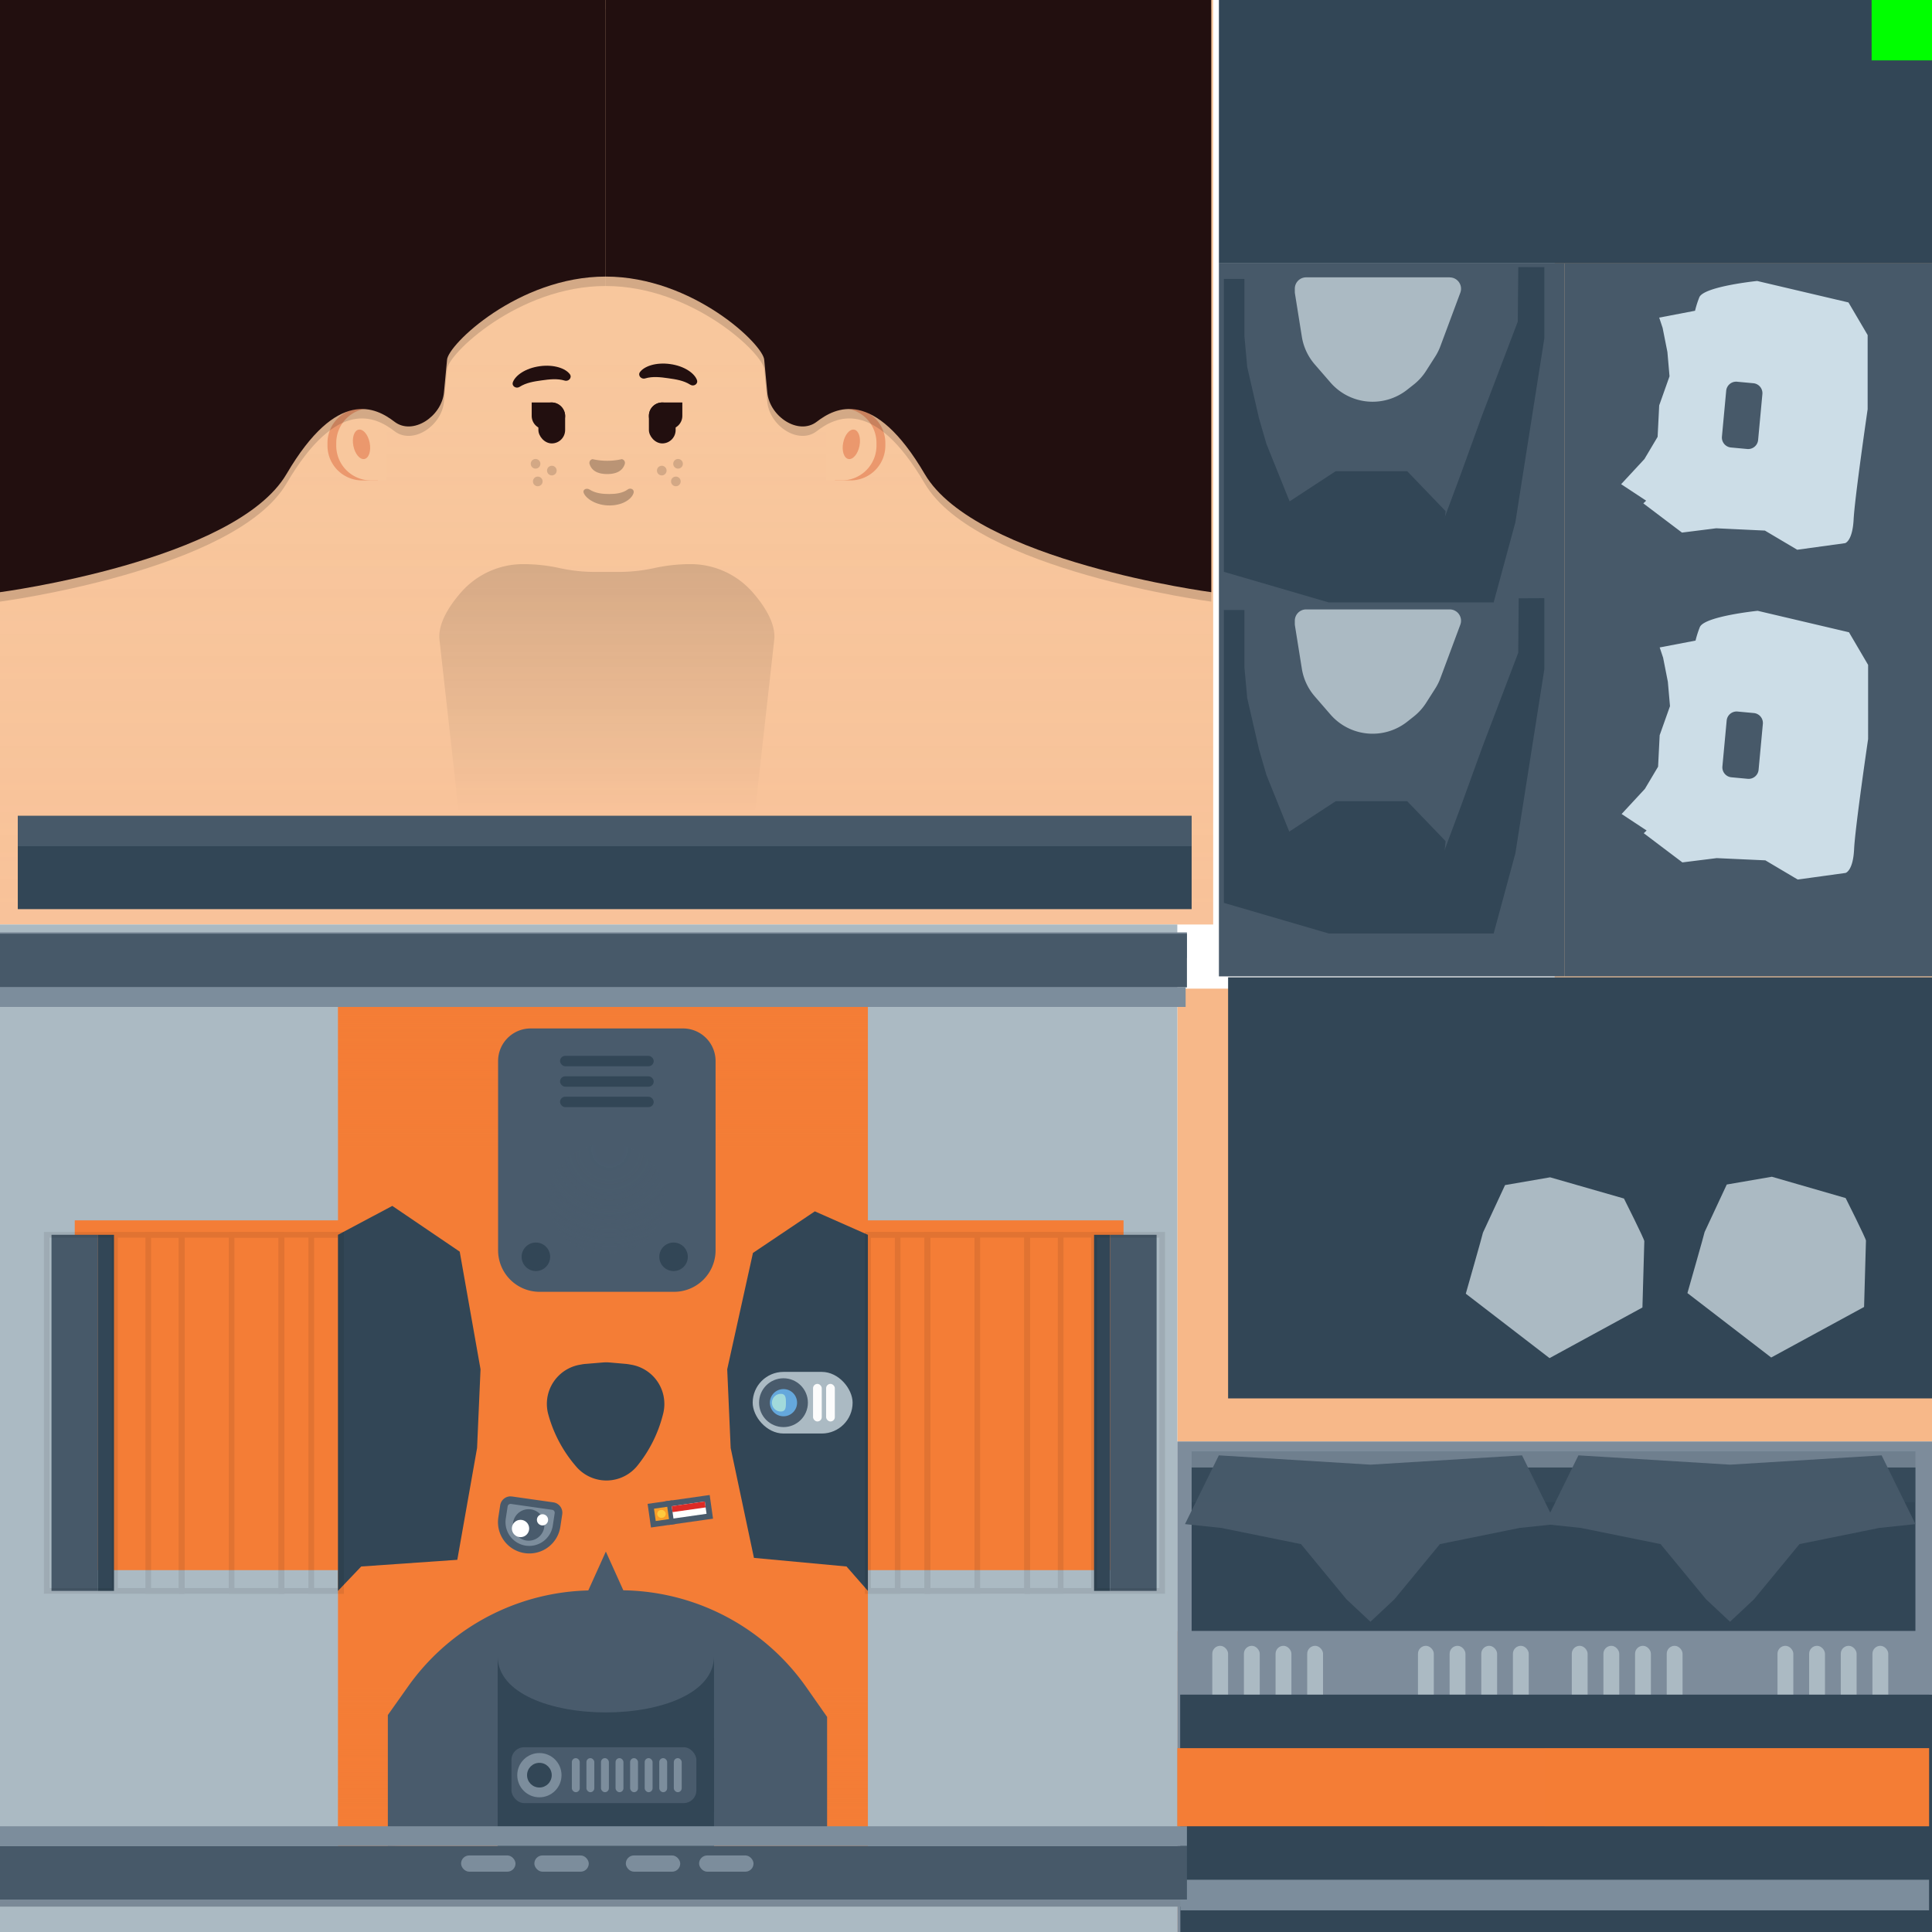 <svg xmlns="http://www.w3.org/2000/svg" xmlns:xlink="http://www.w3.org/1999/xlink" viewBox="0 0 1024 1024"><defs><style>.cls-1{isolation:isolate;}.cls-2{fill:#fff;}.cls-3{fill:#f7b889;}.cls-4{fill:#f8c79d;}.cls-5{opacity:0.1;fill:url(#linear-gradient);}.cls-19,.cls-20,.cls-24,.cls-28,.cls-34,.cls-5{mix-blend-mode:multiply;}.cls-11,.cls-6{opacity:0.15;}.cls-10,.cls-11,.cls-6{mix-blend-mode:overlay;}.cls-6{fill:url(#linear-gradient-2);}.cls-7{fill:#eb986d;}.cls-8{fill:red;}.cls-9{fill:#220f0f;}.cls-10,.cls-24,.cls-28,.cls-34{opacity:0.25;}.cls-12{fill:blue;}.cls-13{fill:#abbac3;}.cls-14{fill:#7d8c9b;}.cls-15,.cls-28{fill:#475969;}.cls-16{fill:#ccdde7;}.cls-17{fill:#324656;}.cls-18,.cls-34{fill:#f47d36;}.cls-19,.cls-20{opacity:0.5;}.cls-19{fill:url(#linear-gradient-3);}.cls-20{fill:url(#linear-gradient-4);}.cls-21{fill:#7a8997;}.cls-22{fill:#7c8d9c;}.cls-23{fill:#495b6c;}.cls-24{fill:url(#radial-gradient);}.cls-25{fill:#dd2b26;}.cls-26{fill:#f99d28;}.cls-27{fill:#ffca3e;}.cls-29{opacity:0.08;}.cls-30{fill:none;stroke:#000;stroke-miterlimit:10;stroke-width:3px;}.cls-31{fill:#65a8dc;}.cls-32{fill:#a1dadb;}.cls-33{fill:#fcfcfc;}.cls-35{fill:lime;}</style><linearGradient id="linear-gradient" x1="321.5" y1="490" x2="321.5" y2="187.52" gradientUnits="userSpaceOnUse"><stop offset="0" stop-color="#f69878"/><stop offset="1" stop-color="#f69878" stop-opacity="0"/></linearGradient><linearGradient id="linear-gradient-2" x1="321.68" y1="286" x2="321.68" y2="431.12" gradientUnits="userSpaceOnUse"><stop offset="0"/><stop offset="1" stop-opacity="0"/></linearGradient><linearGradient id="linear-gradient-3" x1="319.57" y1="893.49" x2="319.57" y2="1033.87" gradientUnits="userSpaceOnUse"><stop offset="0" stop-color="#f47d36" stop-opacity="0"/><stop offset="1" stop-color="#f47d36"/></linearGradient><linearGradient id="linear-gradient-4" x1="319.57" y1="3781.23" x2="319.57" y2="3921.6" gradientTransform="matrix(1, 0, 0, -1, 0, 4390.1)" xlink:href="#linear-gradient-3"/><radialGradient id="radial-gradient" cx="323.02" cy="609.29" r="55.57" gradientUnits="userSpaceOnUse"><stop offset="0" stop-color="#495b6c" stop-opacity="0"/><stop offset="0.22" stop-color="#495b6c" stop-opacity="0.03"/><stop offset="0.41" stop-color="#495b6c" stop-opacity="0.13"/><stop offset="0.58" stop-color="#495b6c" stop-opacity="0.29"/><stop offset="0.75" stop-color="#495b6c" stop-opacity="0.52"/><stop offset="0.91" stop-color="#495b6c" stop-opacity="0.81"/><stop offset="1" stop-color="#495b6c"/></radialGradient></defs><title>astroFemaleB</title><g class="cls-1"><g id="Layer_2" data-name="Layer 2"><g id="Layer_1-2" data-name="Layer 1"><rect class="cls-2" width="1024" height="1024"/><rect class="cls-3" x="624" y="524" width="400" height="240"/><rect class="cls-4" width="643" height="490"/><rect class="cls-5" y="139.59" width="643" height="350.41"/><rect class="cls-4" x="824" y="134" width="200" height="390"/><path class="cls-6" d="M366,299h0a89.81,89.81,0,0,0-19.13,2.07h0a89.33,89.33,0,0,1-19.14,2.07H315.59a89.26,89.26,0,0,1-19.14-2.07h0A89.81,89.81,0,0,0,277.32,299h0a43.74,43.74,0,0,0-33,15c-6.51,7.48-12.32,16.72-11.37,25.21l15.3,137,71.88,5.58,1.52-2.82,1.52,2.82,71.87-5.58,15.31-137c.95-8.49-4.86-17.73-11.38-25.21A43.71,43.71,0,0,0,366,299Z"/><path class="cls-7" d="M442.55,216.37h8.29a18.41,18.41,0,0,1,18.41,18.41v1.43a18.41,18.41,0,0,1-18.41,18.41h-8.29a0,0,0,0,1,0,0V216.37A0,0,0,0,1,442.55,216.37Z"/><path class="cls-4" d="M437.85,216.37h8.29a18.41,18.41,0,0,1,18.41,18.41v1.43a18.41,18.41,0,0,1-18.41,18.41h-8.29a0,0,0,0,1,0,0V216.37A0,0,0,0,1,437.85,216.37Z"/><ellipse class="cls-7" cx="451.21" cy="235.5" rx="7.93" ry="4.4" transform="translate(132.36 632.21) rotate(-78.77)"/><path class="cls-7" d="M173.56,216.37h8.29a18.41,18.41,0,0,1,18.41,18.41v1.43a18.41,18.41,0,0,1-18.41,18.41h-8.29a0,0,0,0,1,0,0V216.37a0,0,0,0,1,0,0Z" transform="translate(373.83 471) rotate(-180)"/><path class="cls-4" d="M178.26,216.37h8.29A18.41,18.41,0,0,1,205,234.78v1.43a18.41,18.41,0,0,1-18.41,18.41h-8.29a0,0,0,0,1,0,0V216.37A0,0,0,0,1,178.26,216.37Z" transform="translate(383.22 471) rotate(-180)"/><ellipse class="cls-7" cx="191.61" cy="235.5" rx="4.4" ry="7.93" transform="translate(-42.19 41.82) rotate(-11.23)"/><polygon class="cls-4" points="579.88 654.47 544.43 654.47 491.56 654.47 460 654.47 460 654.47 445.83 654.47 428.62 681.05 422.17 725.5 423.38 763.65 432.45 812.23 457.05 819.12 460 823.21 460 823.21 491.56 823.21 544.43 823.21 579.88 823.21 615.98 823.21 615.98 654.47 579.88 654.47"/><polygon class="cls-4" points="194.91 654.47 180.74 654.47 180.74 654.47 149.18 654.47 96.31 654.47 60.86 654.47 24.76 654.47 24.76 823.21 60.86 823.21 96.31 823.21 149.18 823.21 180.74 823.21 180.74 823.21 183.69 819.12 208.29 812.23 217.36 763.65 218.57 725.5 212.12 681.05 194.91 654.47"/><rect class="cls-4" x="624" y="864.49" width="400" height="159.51"/><rect class="cls-8" x="992" width="32" height="32"/><ellipse class="cls-4" cx="320.36" cy="746.08" rx="73.24" ry="132.26"/><rect class="cls-9" x="343.93" y="213.32" width="14.17" height="21.7" rx="7.09" ry="7.09"/><path class="cls-9" d="M352.79,211.55h0a7.09,7.09,0,0,1,7.09,7.09v10.63a0,0,0,0,1,0,0h-7.09a7.09,7.09,0,0,1-7.09-7.09v-3.54A7.09,7.09,0,0,1,352.79,211.55Z" transform="translate(132.38 573.2) rotate(-90)"/><path class="cls-10" d="M329.57,243.36h0a35.21,35.21,0,0,1-15.49,0h0a2,2,0,0,0-1.6,2.54c1.22,4,4.94,5.35,9.33,5.36h0c4.4,0,8.12-1.36,9.34-5.36A2,2,0,0,0,329.57,243.36Z"/><path class="cls-10" d="M332.76,259.39c-2.72,2-6.33,2.44-9.83,2.45s-7.31-.35-10.44-2.37c-1.55-1-3.81-.07-3.13,1.74,1.14,3.07,6.75,6.85,14.09,6.69s11.78-3.9,12.41-6.82C336.23,259.35,334.12,258.39,332.76,259.39Z"/><path class="cls-9" d="M341.94,200.57c4-1.2,8.18-.67,12.21-.1s8.21,1.19,11.71,3.43c1.79,1.16,4.31-.37,3.54-2.49-1.32-3.6-6.64-7.41-14.21-8.45s-13.72,1.15-16,4.25C337.9,199,339.9,201.2,341.94,200.57Z"/><path class="cls-9" d="M299.31,201.72c-4-1.2-8.18-.67-12.21-.11s-8.21,1.19-11.72,3.44c-1.79,1.16-4.3-.37-3.54-2.49,1.33-3.6,6.65-7.41,14.21-8.46s13.73,1.16,16,4.26C303.35,200.19,301.35,202.35,299.31,201.72Z"/><rect class="cls-9" x="285.36" y="213.32" width="14.17" height="21.7" rx="7.09" ry="7.09" transform="translate(584.89 448.34) rotate(-180)"/><path class="cls-9" d="M290.67,211.55h7.09a0,0,0,0,1,0,0v10.63a7.09,7.09,0,0,1-7.09,7.09h0a7.09,7.09,0,0,1-7.09-7.09v-3.54A7.09,7.09,0,0,1,290.67,211.55Z" transform="translate(70.26 511.09) rotate(-90)"/><circle class="cls-11" cx="350.75" cy="249.42" r="2.56"/><circle class="cls-11" cx="359.38" cy="245.82" r="2.56"/><circle class="cls-11" cx="358.22" cy="255.16" r="2.56"/><circle class="cls-11" cx="292.49" cy="249.42" r="2.56"/><circle class="cls-11" cx="283.86" cy="245.82" r="2.56"/><circle class="cls-11" cx="285.03" cy="255.16" r="2.56"/><g class="cls-11"><path d="M321,5V151.59c-46.33,0-83.91,36.38-84.07,44.26v.05L235.3,213c-1.2,12.75-16.54,22.95-26.23,15.52s-30.16-18.38-57.22,27.74S0,318.87,0,318.87V5Z"/><path d="M321,5V151.59c46.33,0,83.91,36.38,84.07,44.26v.05l1.61,17.1c1.2,12.75,16.54,22.95,26.23,15.52s30.16-18.38,57.22,27.74S642,318.87,642,318.87V5Z"/></g><path class="cls-9" d="M321,0V146.59c-46.33,0-83.91,36.38-84.07,44.26v.05L235.3,208c-1.2,12.75-16.54,22.95-26.23,15.52s-30.16-18.38-57.22,27.74S0,313.87,0,313.87V0Z"/><path class="cls-9" d="M321,0V146.59c46.33,0,83.91,36.38,84.07,44.26v.05l1.61,17.1c1.2,12.75,16.54,22.95,26.23,15.52s30.16-18.38,57.22,27.74S642,313.87,642,313.87V0Z"/><rect class="cls-12" x="992" width="32" height="32"/><rect class="cls-13" y="490" width="624" height="534"/><rect class="cls-14" x="624" y="764" width="400" height="260"/><rect class="cls-15" x="829.34" y="139.59" width="194.66" height="377.91"/><path class="cls-16" d="M980,335.12l-48.4-11.38s-28.22,2.88-30.65,8.64a53.46,53.46,0,0,0-2.28,7.15l-19,3.63,1.82,5.46L884,361.37l1.13,12.9-5.47,15.41-.84,16.68-7,11.77-12.33,13.31,13.26,8.75-1.53,1.43,20.48,15.47,18.2-2.27L935.67,456l17.15,10.17,25.33-3.49s4-.91,4.56-12.59,7.43-58.42,7.43-58.42V352.41ZM932.09,408a5.31,5.31,0,0,1-5.77,4.79l-8.63-.81a5.3,5.3,0,0,1-4.78-5.77l2.26-24.29a5.3,5.3,0,0,1,5.77-4.79l8.62.8a5.3,5.3,0,0,1,4.79,5.77Z"/><path class="cls-16" d="M979.73,160.3l-48.4-11.38s-28.22,2.88-30.65,8.65a51.91,51.91,0,0,0-2.27,7.14l-19,3.63,1.82,5.47,2.53,12.75,1.12,12.89-5.47,15.42-.84,16.67-7,11.78-12.34,13.31,13.27,8.74L871,266.8l20.48,15.48L909.64,280l25.79,1.22,17.14,10.16,25.34-3.49s3.94-.91,4.55-12.59,7.43-58.41,7.43-58.41v-39.3Zm-47.89,72.89a5.3,5.3,0,0,1-5.77,4.79l-8.62-.8a5.3,5.3,0,0,1-4.79-5.77l2.26-24.3a5.3,5.3,0,0,1,5.77-4.79l8.62.8a5.3,5.3,0,0,1,4.79,5.77Z"/><rect class="cls-15" x="646.05" y="139.59" width="183.29" height="377.91"/><rect class="cls-17" x="631.59" y="777.8" width="383.62" height="86.62"/><polygon class="cls-15" points="806.71 771.37 726.36 776.3 646.01 771.37 628.07 807.81 647.3 809.83 689.54 818.4 713.64 847.64 726.36 859.56 739.08 847.64 763.18 818.4 805.42 809.83 824.65 807.81 806.71 771.37"/><polygon class="cls-15" points="997.3 771.37 916.95 776.3 836.6 771.37 818.66 807.81 837.89 809.83 880.13 818.4 904.23 847.64 916.95 859.56 929.66 847.64 953.77 818.4 996.01 809.83 1015.24 807.81 997.3 771.37"/><rect class="cls-18" x="39.62" y="646.81" width="555.88" height="185.4"/><rect class="cls-13" x="642.53" y="872.32" width="8.39" height="33.67" rx="4.19" ry="4.19"/><rect class="cls-13" x="659.3" y="872.32" width="8.39" height="33.67" rx="4.19" ry="4.19"/><rect class="cls-13" x="676.08" y="872.32" width="8.39" height="33.67" rx="4.19" ry="4.19"/><rect class="cls-13" x="692.85" y="872.32" width="8.39" height="33.67" rx="4.19" ry="4.19"/><rect class="cls-13" x="751.56" y="872.32" width="8.39" height="33.67" rx="4.19" ry="4.19"/><rect class="cls-13" x="768.33" y="872.32" width="8.39" height="33.67" rx="4.19" ry="4.19"/><rect class="cls-13" x="785.11" y="872.32" width="8.39" height="33.67" rx="4.19" ry="4.19"/><rect class="cls-13" x="801.88" y="872.32" width="8.39" height="33.67" rx="4.19" ry="4.19"/><rect class="cls-13" x="833.08" y="872.32" width="8.39" height="33.67" rx="4.19" ry="4.19"/><rect class="cls-13" x="849.85" y="872.32" width="8.39" height="33.67" rx="4.19" ry="4.19"/><rect class="cls-13" x="866.62" y="872.32" width="8.39" height="33.67" rx="4.19" ry="4.19"/><rect class="cls-13" x="883.4" y="872.32" width="8.39" height="33.67" rx="4.19" ry="4.19"/><rect class="cls-13" x="942.11" y="872.32" width="8.39" height="33.67" rx="4.19" ry="4.19"/><rect class="cls-13" x="958.88" y="872.32" width="8.39" height="33.67" rx="4.19" ry="4.19"/><rect class="cls-13" x="975.65" y="872.32" width="8.39" height="33.67" rx="4.19" ry="4.19"/><rect class="cls-13" x="992.43" y="872.32" width="8.39" height="33.67" rx="4.19" ry="4.19"/><rect class="cls-17" x="625.61" y="898.22" width="398.39" height="125.78"/><rect class="cls-18" x="179.14" y="524" width="280.86" height="454.37"/><rect class="cls-19" x="179.14" y="878.35" width="280.86" height="100.55"/><rect class="cls-20" x="179.14" y="523.47" width="280.86" height="100.55"/><rect class="cls-17" x="9.43" y="432.44" width="622.16" height="49.42"/><rect class="cls-15" x="9.43" y="432.44" width="622.16" height="16.06"/><rect class="cls-17" x="579.88" y="654.47" width="8.48" height="188.74"/><rect class="cls-15" x="588.36" y="654.47" width="24.65" height="188.74" transform="translate(1201.38 1497.67) rotate(180)"/><rect class="cls-15" x="27.29" y="654.47" width="24.65" height="188.74" transform="translate(79.23 1497.67) rotate(180)"/><rect class="cls-17" x="51.94" y="654.47" width="8.48" height="188.74"/><polygon class="cls-17" points="431.88 642.04 399.08 664.08 385.44 725.74 387.27 767.46 399.61 825.71 448.67 830.27 460 843.21 460 654.47 431.88 642.04"/><rect class="cls-21" y="997.3" width="629.1" height="13.26"/><rect class="cls-21" y="494.16" width="629.1" height="13.58"/><rect class="cls-17" x="625.61" y="898.22" width="396.84" height="28.34"/><rect class="cls-22" x="625.61" y="996.31" width="396.84" height="16.21"/><path class="cls-23" d="M281.26,545.1H362a17.27,17.27,0,0,1,17.27,17.27V662.69a22,22,0,0,1-22,22H286a22,22,0,0,1-22-22V562.38A17.27,17.27,0,0,1,281.26,545.1Z"/><rect class="cls-15" y="494.89" width="629.1" height="28.43"/><polygon class="cls-23" points="331.29 856.75 310.92 856.75 310.92 844.92 321.11 822.37 331.29 844.92 331.29 856.75"/><path class="cls-23" d="M438.38,910v61.88l-232.81,6.45V909l10.71-15.12a120.66,120.66,0,0,1,104.83-50.78h0l1.21-.06A120.68,120.68,0,0,1,427.4,894.33Z"/><path class="cls-17" d="M378.44,1003.93H263.77V877.82c0,39.73,114.67,39.73,114.67,0Z"/><polygon class="cls-17" points="207.93 639.15 243.66 663.4 254.69 725.74 252.86 767.46 242.38 826.73 191.46 830.27 179.13 843.21 179.13 654.47 207.93 639.15"/><rect class="cls-15" y="978.37" width="629.1" height="28.43"/><rect class="cls-22" y="967.96" width="629.1" height="10.4"/><rect class="cls-22" y="523.3" width="628.41" height="10.4"/><ellipse class="cls-24" cx="321.65" cy="635.39" rx="31.03" ry="29.34"/><rect class="cls-23" x="354.93" y="795.5" width="20.71" height="9.6" transform="translate(-109.15 59.47) rotate(-8.1)"/><path class="cls-23" d="M373.59,795.78l.93,6.54L357,804.81l-.93-6.53,17.53-2.5m2.55-3.39-3,.42-17.53,2.5-3,.42.42,3,.93,6.54.42,3,3-.43,17.53-2.49,3-.42-.42-3-.93-6.54-.42-3Z"/><rect class="cls-23" x="345.59" y="797.59" width="10.1" height="9.6" transform="translate(-109.61 57.44) rotate(-8.1)"/><path class="cls-23" d="M353.69,798.62l.93,6.53-7,1-.93-6.53,7-1m2.55-3.4-3,.43-7,1-3,.42.43,3,.93,6.54.42,3,3-.43,7-1,3-.42-.42-3-.93-6.54-.42-3Z"/><rect class="cls-2" x="356.43" y="797" width="17.71" height="6.6" transform="translate(-109.15 59.48) rotate(-8.1)"/><rect class="cls-25" x="356.19" y="797.02" width="17.71" height="3.19" transform="translate(-108.92 59.42) rotate(-8.1)"/><rect class="cls-26" x="347.09" y="799.08" width="7.1" height="6.6" transform="translate(-109.59 57.43) rotate(-8.1)"/><rect class="cls-27" x="348.38" y="800.29" width="4.51" height="4.19" rx="2.1" ry="2.1" transform="translate(-109.59 57.43) rotate(-8.1)"/><path class="cls-22" d="M280.58,821.38a16.15,16.15,0,0,1-2.08-.14,14.63,14.63,0,0,1-12.39-16.57l.95-6.51a3.59,3.59,0,0,1,3.52-3l.51,0L293,798.26a3.57,3.57,0,0,1,3,4l-1,6.58a14.68,14.68,0,0,1-14.43,12.49Z"/><path class="cls-23" d="M270.58,797.12h.23l21.86,3.11A1.57,1.57,0,0,1,294,802l-1,6.58a12.66,12.66,0,0,1-12.45,10.78,13.46,13.46,0,0,1-1.79-.12,12.61,12.61,0,0,1-10.7-14.3l1-6.51a1.57,1.57,0,0,1,1.54-1.33m0-4a5.56,5.56,0,0,0-5.49,4.75l-1,6.51a16.61,16.61,0,0,0,14.09,18.84,17.12,17.12,0,0,0,2.36.16A16.6,16.6,0,0,0,297,809.18l1-6.58a5.57,5.57,0,0,0-4.72-6.32l-21.86-3.11a5.24,5.24,0,0,0-.79,0Z"/><circle class="cls-23" cx="280.2" cy="808.25" r="8.35"/><circle class="cls-2" cx="287.54" cy="805.54" r="2.97"/><circle class="cls-2" cx="275.89" cy="810.13" r="4.59"/><rect class="cls-28" x="631.59" y="769.25" width="383.62" height="26.82"/><circle class="cls-17" cx="357" cy="666.13" r="7.56"/><circle class="cls-17" cx="284.03" cy="666.13" r="7.56"/><polygon class="cls-17" points="677.83 444.37 707.95 424.66 745.85 424.66 766.21 445.84 763.57 471.33 735.92 484.58 701.16 478.78 677.83 444.37"/><polygon class="cls-17" points="680.24 267.87 707.95 249.74 745.85 249.74 766.21 270.93 763.57 296.42 735.92 309.66 701.16 303.87 680.24 267.87"/><path class="cls-17" d="M818.53,317.06v37.69l-15.36,97.57-11.5,42.46H704.3l-55.63-16.25V323.31h10.89l0,29.66v.32l0,.31,1.43,15.67,0,.47.11.46,6,26.11,0,.19.06.19,4,13.8.1.34.14.33,11.49,28.5v0l0,0,8.07,19.59a32,32,0,0,0,7,10.49l.58.59a32.2,32.2,0,0,0,15.5,8.6l4.78,1.11a31.83,31.83,0,0,0,7.28.84,32.31,32.31,0,0,0,5.11-.41l6-1A32.21,32.21,0,0,0,762.51,459l11.83-31.77,0,0v0l11.23-31,18.69-49.1.44-1.18v-1.25l.12-13.64.13-13.94Z"/><path class="cls-17" d="M818.53,141.59v37.7l-15.36,97.57-11.5,42.45H704.3l-55.63-16.24V147.84h10.89l0,29.67v.31l0,.32,1.43,15.66,0,.48.11.46,6,26.1,0,.19.06.19,4,13.8.1.34.14.33,11.49,28.5v0l0,0,8.07,19.59a32.08,32.08,0,0,0,7,10.5l.58.59a32.28,32.28,0,0,0,15.5,8.6l4.78,1.11a32.22,32.22,0,0,0,12.39.42l6-1a32.2,32.2,0,0,0,25.07-20.56l11.83-31.76,0,0v0l11.23-31,18.69-49.11.44-1.17v-1.26l.12-13.64.13-13.94Z"/><path class="cls-13" d="M727.51,385.89a26.55,26.55,0,0,1-20.09-9.17l-8.3-9.58A26.53,26.53,0,0,1,693,353.92l-3.64-22.77a2.42,2.42,0,0,1,0-.47V329a3,3,0,0,1,3-3h76.14a3,3,0,0,1,2.81,4.05l-10.6,28.35a26.12,26.12,0,0,1-2.49,5l-4.8,7.52a26.55,26.55,0,0,1-6,6.59l-3.44,2.7A26.68,26.68,0,0,1,727.51,385.89Z"/><path class="cls-13" d="M768.42,329l-10.6,28.35a23.4,23.4,0,0,1-2.21,4.42l-4.8,7.53a23.55,23.55,0,0,1-5.29,5.84l-3.43,2.7a23.58,23.58,0,0,1-32.4-3.08l-8.31-9.59a23.6,23.6,0,0,1-5.46-11.72l-3.64-22.77V329h76.14m0-6H692.28a6,6,0,0,0-6,6v1.68a6.09,6.09,0,0,0,.08.95L690,354.4a29.56,29.56,0,0,0,6.85,14.7l8.31,9.59a29.59,29.59,0,0,0,40.64,3.87l3.43-2.71a29.49,29.49,0,0,0,6.64-7.32l4.8-7.53a28.76,28.76,0,0,0,2.77-5.55L774,331.1a6,6,0,0,0-5.62-8.1Z"/><path class="cls-13" d="M727.51,209.93a26.59,26.59,0,0,1-20.09-9.17l-8.3-9.59A26.46,26.46,0,0,1,693,178l-3.64-22.77a2.56,2.56,0,0,1,0-.47V153a3,3,0,0,1,3-3h76.14a3,3,0,0,1,2.81,4.06l-10.6,28.34a26.12,26.12,0,0,1-2.49,5l-4.8,7.53a26.51,26.51,0,0,1-6,6.58l-3.44,2.7A26.69,26.69,0,0,1,727.51,209.93Z"/><path class="cls-13" d="M768.42,153l-10.6,28.35a23.79,23.79,0,0,1-2.21,4.43l-4.8,7.52a23.37,23.37,0,0,1-5.29,5.84l-3.43,2.71a23.57,23.57,0,0,1-32.4-3.09l-8.31-9.58a23.6,23.6,0,0,1-5.46-11.72l-3.64-22.77V153h76.14m0-6H692.28a6,6,0,0,0-6,6v1.69a6,6,0,0,0,.08.94L690,178.43a29.59,29.59,0,0,0,6.85,14.71l8.31,9.58a29.56,29.56,0,0,0,40.64,3.87l3.43-2.7a29.36,29.36,0,0,0,6.64-7.33l4.8-7.52a29.13,29.13,0,0,0,2.77-5.56L774,155.14a6,6,0,0,0-5.62-8.11Z"/><g class="cls-29"><rect class="cls-30" x="579.88" y="654.47" width="36.1" height="188.74"/><rect class="cls-30" x="544.43" y="654.47" width="35.45" height="188.74" transform="translate(1124.31 1497.67) rotate(180)"/><rect class="cls-30" x="544.43" y="654.47" width="17.72" height="188.74" transform="translate(1106.59 1497.67) rotate(180)"/><rect class="cls-30" x="491.56" y="654.47" width="52.88" height="188.74" transform="translate(1035.99 1497.67) rotate(180)"/><rect class="cls-30" x="491.56" y="654.47" width="26.44" height="188.74" transform="translate(1009.55 1497.67) rotate(180)"/><rect class="cls-30" x="460" y="654.47" width="31.56" height="188.74"/><rect class="cls-30" x="460" y="654.47" width="15.78" height="188.74"/><rect class="cls-30" x="24.76" y="654.47" width="36.1" height="188.74" transform="translate(85.62 1497.67) rotate(-180)"/><rect class="cls-30" x="60.86" y="654.47" width="35.45" height="188.74"/><rect class="cls-30" x="78.58" y="654.47" width="17.72" height="188.74"/><rect class="cls-30" x="96.31" y="654.47" width="52.88" height="188.74"/><rect class="cls-30" x="122.75" y="654.47" width="26.44" height="188.74"/><rect class="cls-30" x="149.18" y="654.47" width="31.56" height="188.74" transform="translate(329.93 1497.67) rotate(-180)"/><rect class="cls-30" x="164.96" y="654.47" width="15.78" height="188.74" transform="translate(345.71 1497.67) rotate(-180)"/></g><rect class="cls-17" x="650.92" y="518" width="373.08" height="223.18"/><path class="cls-13" d="M903.48,653c0,.49-9.11,32.36-9.11,32.36l44.4,34.15L988,692.72s1-34,1-35.15S978.23,635,978.23,635L939.11,623.7l-23.89,4.12Z"/><path class="cls-13" d="M786,653.31c0,.49-9.1,32.37-9.1,32.37l44.39,34.15L870.52,693s1-34,1-35.15-10.79-22.61-10.79-22.61L821.59,624l-23.88,4.12Z"/><rect class="cls-17" x="263.77" y="921.21" width="114.67" height="39.33"/><rect class="cls-13" x="398.93" y="727.12" width="52.96" height="32.66" rx="16.33" ry="16.33" transform="translate(850.83 1486.91) rotate(-180)"/><circle class="cls-23" cx="415.26" cy="743.45" r="12.94"/><circle class="cls-31" cx="415.26" cy="743.45" r="7.21"/><path class="cls-32" d="M409.15,743.45a4.67,4.67,0,0,0,4.68,4.68c2.58,0,2.73-2.09,2.73-4.68s-.15-4.68-2.73-4.68A4.68,4.68,0,0,0,409.15,743.45Z"/><rect class="cls-33" x="430.93" y="733.49" width="4.62" height="19.92" rx="2.31" ry="2.31"/><rect class="cls-33" x="437.86" y="733.49" width="4.62" height="19.92" rx="2.31" ry="2.31"/><rect class="cls-23" x="271.09" y="926.07" width="98.01" height="29.61" rx="6.74" ry="6.74" transform="translate(640.18 1881.75) rotate(-180)"/><circle class="cls-22" cx="285.89" cy="940.88" r="11.73"/><circle class="cls-17" cx="285.89" cy="940.88" r="6.54"/><rect class="cls-22" x="303.09" y="931.85" width="4.18" height="18.05" rx="2.09" ry="2.09"/><rect class="cls-22" x="310.82" y="931.85" width="4.18" height="18.05" rx="2.09" ry="2.09"/><rect class="cls-22" x="318.54" y="931.85" width="4.18" height="18.05" rx="2.09" ry="2.09"/><rect class="cls-22" x="326.26" y="931.85" width="4.18" height="18.05" rx="2.09" ry="2.09"/><rect class="cls-22" x="333.98" y="931.85" width="4.18" height="18.05" rx="2.09" ry="2.09"/><rect class="cls-22" x="341.7" y="931.85" width="4.18" height="18.05" rx="2.09" ry="2.09"/><rect class="cls-22" x="349.42" y="931.85" width="4.18" height="18.05" rx="2.09" ry="2.09"/><rect class="cls-22" x="357.14" y="931.85" width="4.18" height="18.05" rx="2.09" ry="2.09"/><rect class="cls-17" x="296.83" y="559.62" width="49.65" height="5.51" rx="2.76" ry="2.76"/><rect class="cls-17" x="296.83" y="570.46" width="49.65" height="5.51" rx="2.76" ry="2.76"/><rect class="cls-17" x="296.83" y="581.29" width="49.65" height="5.51" rx="2.76" ry="2.76"/><rect class="cls-22" x="331.7" y="983.42" width="28.84" height="8.61" rx="4.31" ry="4.31"/><rect class="cls-22" x="370.54" y="983.42" width="28.84" height="8.61" rx="4.31" ry="4.31"/><rect class="cls-22" x="283.22" y="983.42" width="28.84" height="8.61" rx="4.31" ry="4.31"/><rect class="cls-22" x="244.38" y="983.42" width="28.84" height="8.61" rx="4.31" ry="4.31"/><rect class="cls-17" x="646.05" width="377.95" height="139.59"/><circle class="cls-15" cx="776.23" cy="365.16" r="7.78"/><circle class="cls-15" cx="776.23" cy="190.62" r="7.78"/><rect class="cls-18" x="624" y="926.56" width="398.45" height="41.4"/><rect class="cls-34" x="818.66" y="926.56" width="203.8" height="41.4"/><path class="cls-17" d="M334.8,723.37l-1.18-.21q-1-.18-1.95-.27l-8.57-.75a21.4,21.4,0,0,0-3.58,0l-9.17.76a17.41,17.41,0,0,0-2.05.27l-1.13.2A21.14,21.14,0,0,0,290.25,740h0a21.13,21.13,0,0,0,.35,9.65h0a70.51,70.51,0,0,0,14.23,27l.48.57a21.1,21.1,0,0,0,32.7-.6l.41-.52a70.61,70.61,0,0,0,12.72-25.48l.28-1.06a21.12,21.12,0,0,0,.3-9.52V740A21.12,21.12,0,0,0,334.8,723.37Z"/><rect class="cls-35" x="992" width="32" height="32"/></g></g></g></svg>